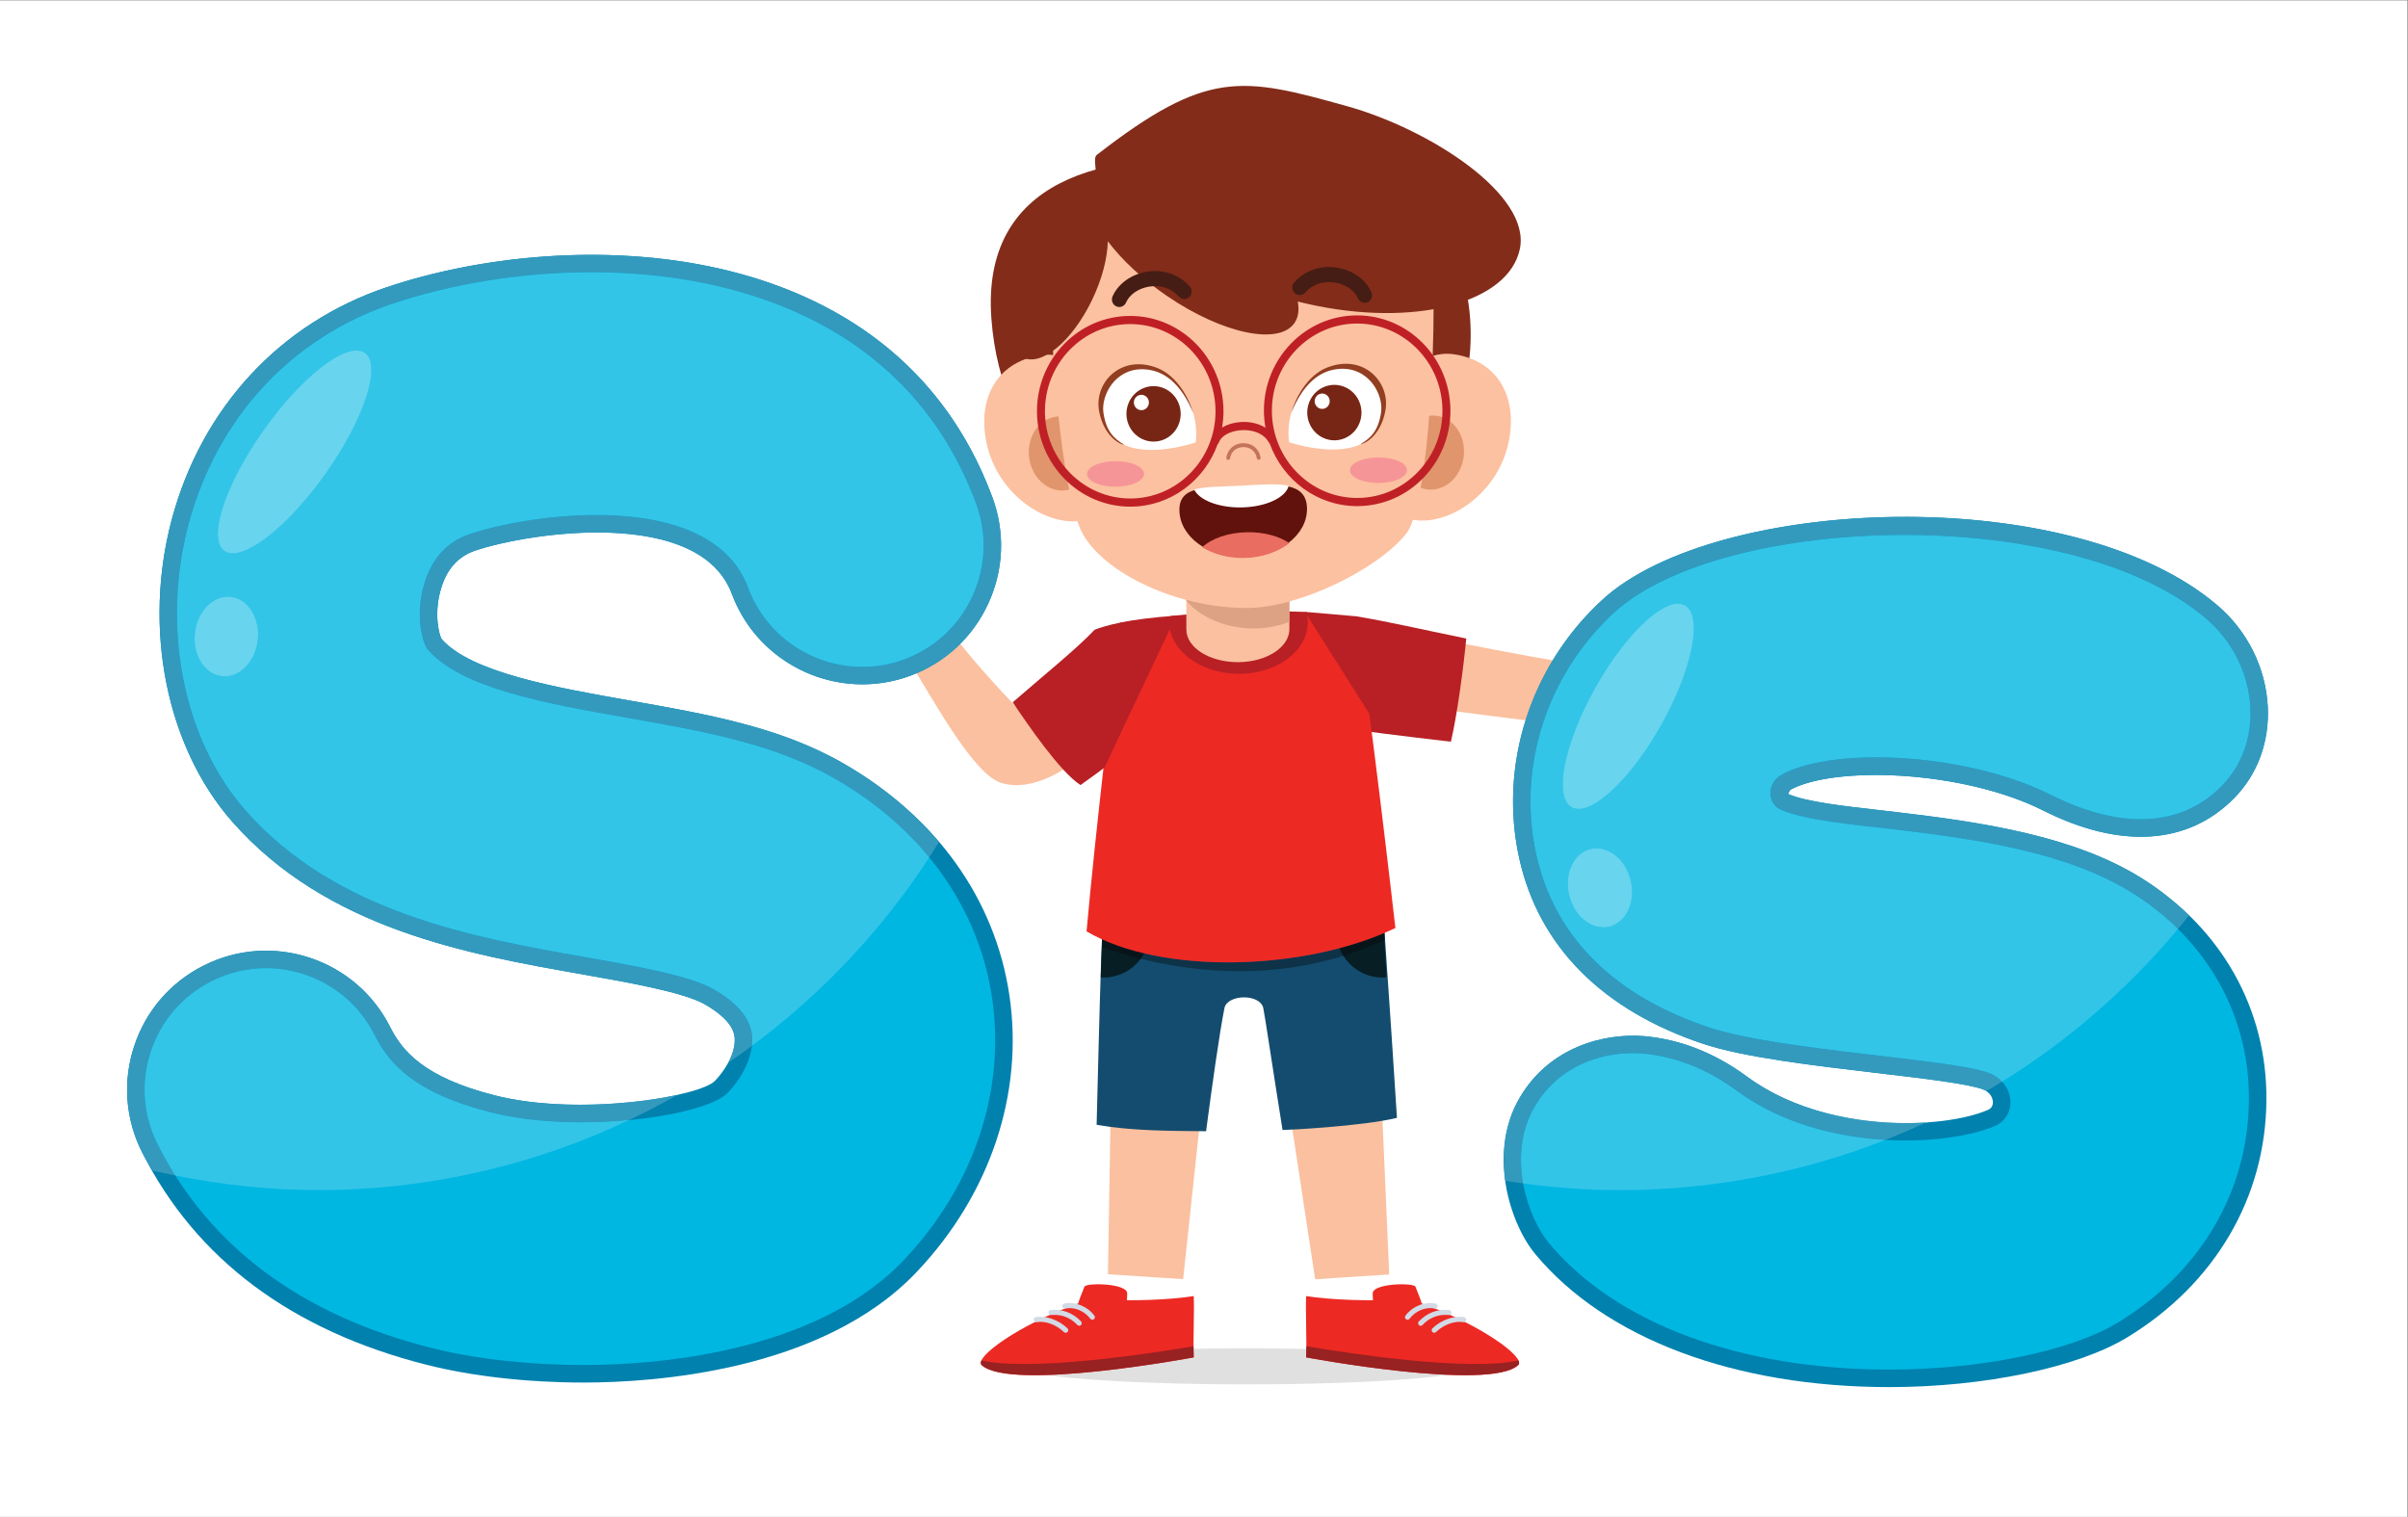 <?xml version="1.0" encoding="UTF-8" standalone="no"?>
<!-- Created with Inkscape (http://www.inkscape.org/) -->

<svg
   version="1.1"
   id="svg10827"
   width="3360"
   height="2116.613"
   viewBox="0 0 3360 2116.613"
   xmlns="http://www.w3.org/2000/svg"
   xmlns:svg="http://www.w3.org/2000/svg">
  <rect x="0" y="0" width="3360" height="2116.613" fill="#808080" stroke="none"/>
  <defs
     id="defs10831" />
  <g
     id="g10835"
     transform="matrix(1.333,0,0,-1.333,0,2116.613)">
    <g
       id="g10837"
       transform="scale(0.1)">
      <path
         d="M 25200,0 H 0 V 15874.6 H 25200 0 V 0 h 25200 v 0"
         style="fill:#ffffff;fill-opacity:1;fill-rule:nonzero;stroke:none"
         id="path10839" />
      <path
         d="M 0,0 H 25200 V 15874.6 H 0 Z"
         style="fill:#ffffff;fill-opacity:1;fill-rule:nonzero;stroke:none"
         id="path10841" />
      <path
         d="m 13050.3,1386.9 c -1320.3,0 -2390.6,84.5 -2390.6,188.6 0,104.2 1070.3,188.6 2390.6,188.6 1320.3,0 2390.7,-84.4 2390.7,-188.6 0,-104.1 -1070.4,-188.6 -2390.7,-188.6"
         style="fill:#e0e0e0;fill-opacity:1;fill-rule:nonzero;stroke:none"
         id="path10843" />
      <path
         d="m 17240.7,8206.75 c 71.4,-5.64 102.5,585.54 31.4,595.64 -1063.5,150.81 -2382.6,416.54 -2650.9,490.28 l -68.4,-772.68 c 614.7,-75.41 1744.8,-238.59 2687.9,-313.24"
         style="fill:#fac09f;fill-opacity:1;fill-rule:nonzero;stroke:none"
         id="path10845" />
      <path
         d="m 15348.5,9194.26 c -27.6,-292.25 -96.8,-812.93 -161,-1079.99 -464.6,54.89 -1074,124.5 -1104.6,153.36 -318.7,300.32 69.4,1122.35 114.2,1159.48 353.9,-59.83 606.3,-120.83 1151.4,-232.85"
         style="fill:#b82025;fill-opacity:1;fill-rule:nonzero;stroke:none"
         id="path10847" />
      <path
         d="m 12333,2035.3 c -3.7,-23.1 -744.4,28.9 -743.6,57.2 6.9,246.4 50.8,3140 57.4,3282.7 l 1040.7,-163.1 c -45.3,-241.4 -327.8,-3010 -354.5,-3176.8"
         style="fill:#fac09f;fill-opacity:1;fill-rule:nonzero;stroke:none"
         id="path10849" />
      <path
         d="m 12410.6,1941 c -2.4,-14.1 -1008.9,51.9 -1010.2,69.3 -11.1,151.2 14.7,453.8 11.4,541.4 l 1075.1,-70.1 c -27.6,-161.4 -58.5,-438.4 -76.3,-540.6"
         style="fill:#ffffff;fill-opacity:1;fill-rule:nonzero;stroke:none"
         id="path10851" />
      <path
         d="m 11286.1,2234.2 c 14,51.1 42.9,115.8 65.3,175 16.6,43.9 446.3,36.9 447.5,-68.7 0.3,-27 -0.8,-50.9 -3,-72.5 73.6,-0.7 153.3,0.2 237.5,3.3 183.1,6.6 347.2,21.5 462.3,39.9 7.5,-167 -7.1,-456.1 -0.4,-641.6 0,0 -1917,-359 -2219.1,-80.9 -85.2,78.4 396.1,426.5 1009.9,645.5"
         style="fill:#ed2924;fill-opacity:1;fill-rule:nonzero;stroke:none"
         id="path10853" />
      <path
         d="m 12493.6,1785.9 c 0.1,-41.2 0.4,-81 1.7,-116.3 0,0 -1917,-359 -2219.1,-80.9 -12,11.1 -12.6,27.5 -3.3,48.2 529,-114.8 1744.1,68.8 2220.7,149"
         style="fill:#982121;fill-opacity:1;fill-rule:nonzero;stroke:none"
         id="path10855" />
      <path
         d="m 10820.7,2060 c 2.5,-14.6 16,-24.7 31,-21.9 89.3,16.6 206.8,-27.1 284.8,-103.4 5.5,-5.3 12.7,-7.8 19.8,-7.6 6.6,0.3 13.2,3 18.2,8.1 10.4,10.6 10.2,27.6 -0.4,37.9 -89.7,87.5 -225.7,136.2 -331.5,117.8 -14.6,-2.4 -24.4,-16.3 -21.9,-30.9 z m 456.8,-51.2 c 5.5,-5.9 13,-8.7 20.5,-8.4 6.2,0.2 12.5,2.7 17.4,7.3 10.8,10.2 11.3,27.2 1.1,38 -84.9,89.7 -200.8,133.7 -318.1,119.9 -14.8,-1.6 -25.3,-14.9 -23.6,-29.7 1.6,-14.7 15.1,-26.3 29.7,-23.5 59.1,6.8 172.9,2.3 273,-103.6 z m 135.5,65.5 c 5.5,-7.3 14,-11 22.4,-10.7 5.3,0.2 10.6,2 15.2,5.4 11.8,8.9 14.2,25.7 5.2,37.6 -74.4,98.7 -204.1,150.2 -315.5,126 -14.5,-3.2 -23.6,-17.5 -20.4,-32 3.2,-14.4 17.4,-23.3 32,-20.4 91.5,20.6 198.9,-23.4 261.1,-105.9"
         style="fill:#d2dae5;fill-opacity:1;fill-rule:nonzero;stroke:none"
         id="path10857" />
      <path
         d="m 13835.2,2035.3 c 3.7,-23.1 725.7,15.4 724.9,43.7 -6.9,246.4 -139.6,3226.6 -146.2,3369.3 L 13317,5414.6 c 45.2,-241.4 491.6,-3212.5 518.2,-3379.3"
         style="fill:#fac09f;fill-opacity:1;fill-rule:nonzero;stroke:none"
         id="path10859" />
      <path
         d="m 13757.6,1941 c 2.5,-14.1 1009,51.9 1010.2,69.3 11.1,151.2 -14.7,453.8 -11.3,541.4 l -1075.2,-70.1 c 27.6,-161.4 58.5,-438.4 76.3,-540.6"
         style="fill:#ffffff;fill-opacity:1;fill-rule:nonzero;stroke:none"
         id="path10861" />
      <path
         d="m 14882.1,2234.2 c -14,51.1 -42.9,115.8 -65.3,175 -16.6,43.9 -446.3,36.9 -447.5,-68.7 -0.3,-27 0.8,-50.9 3,-72.5 -73.5,-0.7 -153.3,0.2 -237.4,3.3 -183.1,6.6 -347.2,21.5 -462.4,39.9 -7.5,-167 7.1,-456.1 0.4,-641.6 0,0 1917,-359 2219.1,-80.9 85.1,78.4 -396.2,426.5 -1009.9,645.5"
         style="fill:#ed2924;fill-opacity:1;fill-rule:nonzero;stroke:none"
         id="path10863" />
      <path
         d="m 13674.6,1785.9 c -0.1,-41.2 -0.4,-81 -1.7,-116.3 0,0 1917,-359 2219.1,-80.9 12,11.1 12.6,27.5 3.3,48.2 -529,-114.8 -1744.1,68.8 -2220.7,149"
         style="fill:#982121;fill-opacity:1;fill-rule:nonzero;stroke:none"
         id="path10865" />
      <path
         d="m 15325.6,2090.9 c -105.8,18.4 -241.8,-30.3 -331.4,-117.8 -10.6,-10.3 -10.8,-27.3 -0.5,-37.9 5,-5.1 11.6,-7.8 18.2,-8.1 7.1,-0.2 14.3,2.3 19.8,7.6 78,76.3 195.6,120 284.8,103.4 15,-2.8 28.5,7.3 31,21.9 2.5,14.6 -7.3,28.5 -21.9,30.9 z m -161.9,21.5 c 14.6,-2.8 28.1,8.8 29.7,23.5 1.7,14.8 -8.8,28.1 -23.5,29.7 -117.4,13.8 -233.3,-30.2 -318.2,-119.9 -10.1,-10.8 -9.7,-27.8 1.1,-38 4.9,-4.6 11.1,-7.1 17.4,-7.3 7.5,-0.3 15,2.5 20.5,8.4 100.1,105.9 213.9,110.4 273,103.6 z m -147.4,67.8 c 14.6,-2.9 28.8,6 32,20.4 3.2,14.5 -5.9,28.8 -20.4,32 -111.4,24.2 -241.1,-27.3 -315.5,-126 -9,-11.9 -6.6,-28.7 5.2,-37.6 4.6,-3.4 9.9,-5.2 15.2,-5.4 8.4,-0.3 16.9,3.4 22.4,10.7 62.3,82.5 169.6,126.5 261.1,105.9"
         style="fill:#d2dae5;fill-opacity:1;fill-rule:nonzero;stroke:none"
         id="path10867" />
      <path
         d="m 12624.9,4036.9 c 65.9,501.1 142.1,1037.5 192.2,1288.4 29.1,145.1 367.5,154.7 406.2,3.3 11.9,-46.6 101.6,-651.6 202.1,-1279 49.5,0.2 825.9,38.1 1197.5,127 -69.7,1120.5 -168.5,2464.85 -185.6,2794.58 -520,58.69 -2281,58.15 -2840.3,-6.8 -61.3,-384.64 -88.2,-1722.48 -117.8,-2860.18 365.9,-64.1 762,-64.1 1145.7,-67.3"
         style="fill:#134c6e;fill-opacity:1;fill-rule:nonzero;stroke:none"
         id="path10869" />
      <path
         d="m 14457.1,6618.37 c -261.5,-8.77 -471.1,-222.1 -471.1,-485.61 0,-269.06 218.2,-487.26 487.3,-487.26 14,0 27.1,2.9 40.8,4.1 -22.6,379.32 -42.7,719.48 -57,968.77"
         style="fill:#071e25;fill-opacity:1;fill-rule:nonzero;stroke:none"
         id="path10871" />
      <path
         d="m 11564,6618.57 c -16.5,-251 -29.9,-591.24 -41.7,-970.37 9.3,-0.5 18.1,-2.7 27.4,-2.7 269.2,0 487.3,218.2 487.3,487.26 0,264.19 -210.6,478.11 -473,485.81"
         style="fill:#071e25;fill-opacity:1;fill-rule:nonzero;stroke:none"
         id="path10873" />
      <path
         d="m 12975.3,5712.1 c -349.2,0 -697.5,46.1 -1034.6,129.8 13.4,18 25.6,36.91 36.5,56.69 269.5,-63.29 569.7,-94.19 877.2,-94.19 392.7,0 797.5,50.4 1166.2,147.84 11.1,-27.95 24.8,-54.61 40.7,-79.74 -355.6,-110.1 -721.4,-160.4 -1086,-160.4 m 1515.7,325.94 c -1.4,24.29 -2.8,48.29 -4.2,71.99 2,0.84 4,1.7 6,2.54 1.3,-23.6 2.8,-47.55 4.2,-71.75 -2,-0.92 -4,-1.86 -6,-2.78"
         style="fill:#0e3248;fill-opacity:1;fill-rule:nonzero;stroke:none"
         id="path10875" />
      <path
         d="m 14061.3,5872.5 c -15.9,25.13 -29.6,51.79 -40.7,79.74 164,43.36 320.7,96.05 466.2,157.79 1.4,-23.7 2.8,-47.7 4.2,-71.99 -141,-65.61 -284.5,-120.56 -429.7,-165.54"
         style="fill:#07151a;fill-opacity:1;fill-rule:nonzero;stroke:none"
         id="path10877" />
      <path
         d="m 11940.7,5841.9 c -135.7,33.63 -269.6,73.36 -401.1,118.65 1,27.97 1.9,55.17 2.8,81.66 131.5,-59.03 278,-106.81 434.8,-143.62 -10.9,-19.78 -23.1,-38.69 -36.5,-56.69"
         style="fill:#07151a;fill-opacity:1;fill-rule:nonzero;stroke:none"
         id="path10879" />
      <path
         d="m 11373.7,6129.14 c 775.4,-458.54 2293.1,-417.54 3232.9,35.1 0,0 -301.7,2646.33 -422,3248.23 -658.6,78.36 -1860.9,48.71 -2458.1,-52.4 -87.3,-767.71 -250.4,-2097.05 -352.8,-3230.93"
         style="fill:#ed2924;fill-opacity:1;fill-rule:nonzero;stroke:none"
         id="path10881" />
      <path
         d="m 8574.56,9605.96 c 164.89,-162.52 369.47,-328.63 768.82,-603.62 289,-199.01 515.61,-37.01 598.67,129.2 47.71,95.48 103.85,712.95 31.24,876.36 -47.9,107.9 -153.91,322.4 -181.28,326.7 -132.14,20.7 -145.07,-163.9 -72.68,-346.46 16.38,-55.6 21.4,-109.44 -11.31,-196.65 -37.8,-24.22 -182.88,333.31 -266.22,476.41 -66.56,114.3 -382.02,335.6 -421.79,318.6 -97.93,-41.7 130.24,-294.8 201.71,-397.3 24.84,-35.6 72.07,-151.4 87.99,-233.57 -80.54,59.87 -198.96,198.97 -249.8,243.47 -97.95,85.9 -286.68,302.3 -369.52,267.6 -64.67,-27.2 24.95,-192.1 165.64,-370.6 34.11,-43.4 156.09,-207.81 232.58,-317.43 -3.94,-4.02 -242.46,195.45 -268.89,230.83 -78.43,104.9 -171.96,257.4 -300.16,228.3 -35.04,-8 77.9,-287.82 168,-388.93 40.18,-45.12 124.98,-148.25 239.13,-260.25 -80.67,48.33 -217.83,155.49 -246.43,178.44 -114.36,174.42 -207.09,226.96 -303.63,206.88 -29.86,-6.24 119.37,-290.52 197.93,-367.98"
         style="fill:#fac09f;fill-opacity:1;fill-rule:nonzero;stroke:none"
         id="path10883" />
      <path
         d="m 9502.74,8983.34 c -23.34,38.12 414.3,331.66 440.9,295.75 397.76,-536.56 1142.06,-1258.62 1278.76,-1391.38 0,0 -377.2,-309.85 -735.1,-206.95 -284.9,81.92 -676.39,799.08 -984.56,1302.58"
         style="fill:#fac09f;fill-opacity:1;fill-rule:nonzero;stroke:none"
         id="path10885" />
      <path
         d="m 10600.9,8526.9 c 158.2,-233.78 493.8,-727.07 709.5,-866.39 170,121.39 223.2,160.76 253.1,185.06 227.8,493.69 742,1561.7 744.6,1587.8 -496.6,-33.26 -750,-106.33 -850.7,-147.61 -192.8,-203.92 -510.9,-457.94 -856.5,-758.86"
         style="fill:#b82025;fill-opacity:1;fill-rule:nonzero;stroke:none"
         id="path10887" />
      <path
         d="m 14422.7,8824.87 -88.8,-418.39 -674.7,1067.09 537.9,-46.46 225.6,-602.24"
         style="fill:#b82025;fill-opacity:1;fill-rule:nonzero;stroke:none"
         id="path10889" />
      <path
         d="m 13690.2,9360.44 c 0.6,38.92 -7.2,76.15 -17.7,112.68 -399.8,14.26 -999.2,3.82 -1425.4,-43.82 -2.7,-16.86 -9.3,-32.75 -9.6,-50.17 -3.8,-300.91 318.2,-549.01 719.4,-554.17 401.1,-5.16 729.5,234.57 733.3,535.48"
         style="fill:#b82025;fill-opacity:1;fill-rule:nonzero;stroke:none"
         id="path10891" />
      <path
         d="m 13497,10174.8 v -880.18 c 1.3,-190 -236.3,-345.65 -534.2,-347.57 -297.9,-1.94 -543.3,150.58 -544.5,340.58 v 887.17 H 13497"
         style="fill:#fac09f;fill-opacity:1;fill-rule:nonzero;stroke:none"
         id="path10893" />
      <path
         d="m 13123.2,9299.68 c -10.5,0 -21,0.16 -31.6,0.48 -282.4,8.52 -528,122.23 -673.3,288.3 v 427.74 c 258.6,19.2 556,27.6 841.7,27.6 80.3,0 159.7,-0.7 237,-1.9 v -672.62 c -112.6,-43.26 -238.7,-69.6 -373.8,-69.6"
         style="fill:#dda184;fill-opacity:1;fill-rule:nonzero;stroke:none"
         id="path10895" />
      <path
         d="m 15392.3,12482.1 c 62.6,-1418.2 -1116.7,-2140.7 -2523.1,-2144 -1406.4,-3.3 -2388.8,793.8 -2491.9,2209.6 -104.9,1439.3 1162.9,1780.8 2551.7,1628.8 1313.1,-143.8 2404.9,-373.6 2463.3,-1694.4"
         style="fill:#822c19;fill-opacity:1;fill-rule:nonzero;stroke:none"
         id="path10897" />
      <path
         d="m 10339.3,11189.2 c 132.4,-502.5 613.8,-814.9 973.3,-762.8 359.6,52.1 425.3,465.9 357.8,950.5 -67.6,484.7 -414,836.7 -773.4,783.3 -491.3,-72.9 -682.1,-498.6 -557.7,-971"
         style="fill:#fcc1a0;fill-opacity:1;fill-rule:nonzero;stroke:none"
         id="path10899" />
      <path
         d="m 10773.2,11083.6 c 29.7,-212.5 202.3,-363.2 385.5,-336.7 183.3,26.6 307.8,220.4 278.1,433 -29.6,212.5 -202.2,363.2 -385.3,336.6 -183.4,-26.5 -307.8,-220.3 -278.3,-432.9"
         style="fill:#e0956c;fill-opacity:1;fill-rule:nonzero;stroke:none"
         id="path10901" />
      <path
         d="m 15780.6,11201.9 c -129.3,-503.2 -608.9,-817.8 -968.8,-767.3 -359.9,50.4 -428,463.9 -363.4,948.8 64.7,485 409,838.6 768.8,786.9 491.7,-70.7 685,-495.5 563.4,-968.4"
         style="fill:#fcc1a0;fill-opacity:1;fill-rule:nonzero;stroke:none"
         id="path10903" />
      <path
         d="m 15320.9,11094.2 c -28.4,-212.6 -200.1,-364.1 -383.4,-338.5 -183.4,25.8 -309.2,219 -280.8,431.7 28.3,212.6 200,364.1 383.4,338.4 183.4,-25.7 309.1,-218.9 280.8,-431.6"
         style="fill:#e0956c;fill-opacity:1;fill-rule:nonzero;stroke:none"
         id="path10905" />
      <path
         d="m 14949.2,13460.9 c 123,-286 49.6,-2810.6 -225.3,-3163.2 -291.5,-373.93 -1122.2,-782.44 -1667.6,-783.71 -740.4,-1.72 -1494.8,366.12 -1722.3,775.81 -269.2,484.9 -395,2730.4 -310.4,2997.9 286.1,903.7 1029,935.8 2000.9,938.1 909.1,2.1 1605.4,-22.9 1924.7,-764.9"
         style="fill:#fcc1a0;fill-opacity:1;fill-rule:nonzero;stroke:none"
         id="path10907" />
      <path
         d="m 11975.8,10918.2 c 0.2,-73.9 -133.4,-134.1 -298.4,-134.5 -165,-0.4 -298.9,59.2 -299.1,133.1 -0.2,73.9 133.3,134.1 298.4,134.5 164.9,0.4 298.8,-59.2 299.1,-133.1"
         style="fill:#f69597;fill-opacity:1;fill-rule:nonzero;stroke:none"
         id="path10909" />
      <path
         d="m 14103,14766.4 c -1101,307.3 -1462.6,390.7 -2621.5,-508.8 -74.1,-57.6 111.1,-404.1 -177.1,-322.3 -210,30.8 -596,-259.1 -701.8,-684.4 -108.1,-433.6 -90.2,-1009.1 101.7,-1112.5 192,-103.4 517.1,164.6 726.2,598.4 105.7,219.3 161.4,438.8 166,615.8 144.5,-191.8 357.9,-393.4 616.9,-570.6 588.4,-402.2 1189.7,-525.2 1343.2,-274.6 35.6,58.1 43.6,131.5 28,214.7 33.1,-8.3 66.4,-16.4 100,-24 1113.5,-252.4 2109.8,6 2225.3,577 115.7,571.3 -952.6,1252.8 -1806.9,1491.3"
         style="fill:#822c19;fill-opacity:1;fill-rule:nonzero;stroke:none"
         id="path10911" />
      <path
         d="m 13681.3,10555.9 c 4,-277.3 -291.7,-506.4 -660.5,-511.7 -368.9,-5.4 -671.1,215.1 -675.2,492.4 -4,277.2 310.2,229.6 678.7,253.4 368.1,23.8 652.9,43.1 657,-234.1"
         style="fill:#61120c;fill-opacity:1;fill-rule:nonzero;stroke:none"
         id="path10913" />
      <path
         d="m 13056.6,10307.3 c -199.4,-2.9 -373.4,-65.4 -472.5,-157.1 118.9,-72.3 271.2,-114.8 436.8,-112.4 186.4,2.7 354.3,61.7 475.7,154.9 -104.6,72.2 -263.1,117.1 -440,114.6"
         style="fill:#e96d60;fill-opacity:1;fill-rule:nonzero;stroke:none"
         id="path10915" />
      <path
         d="m 13489.9,10793.3 c -119.1,25.3 -281.9,14.8 -465.4,2.9 -207,-13.3 -396.9,-4.8 -524.9,-41.8 54.4,-110.8 255,-191.1 493.6,-187.6 255.8,3.7 465.2,102.2 496.7,226.5"
         style="fill:#ffffff;fill-opacity:1;fill-rule:nonzero;stroke:none"
         id="path10917" />
      <path
         d="m 14728.2,10957.1 c 0.2,-73.9 -133.3,-134.1 -298.3,-134.5 -165,-0.4 -298.9,59.2 -299.1,133.1 -0.3,73.9 133.3,134.1 298.3,134.5 165,0.4 298.9,-59.2 299.1,-133.1"
         style="fill:#f69597;fill-opacity:1;fill-rule:nonzero;stroke:none"
         id="path10919" />
      <path
         d="m 11716.6,12664.8 c -10.7,-0.1 -21.6,2.2 -32,7 -38.8,17.9 -56.1,64.6 -38.5,104.4 58.9,133.5 197.3,232.6 361.2,258.4 170.9,27.2 338.1,-30.8 446.7,-154.7 28.5,-32.5 25.8,-82.4 -5.9,-111.4 -31.7,-29.1 -80.5,-26.3 -109,6.1 -74.7,85.3 -187.1,123.1 -308.2,104 -112.9,-17.7 -206.5,-81.9 -244.2,-167.4 -12.8,-29.1 -40.8,-46.4 -70.1,-46.4"
         style="fill:#461d14;fill-opacity:1;fill-rule:nonzero;stroke:none"
         id="path10921" />
      <path
         d="m 14285.5,12709 c -29.3,-0.1 -57.4,17 -70.4,46.1 -38.3,85.3 -132.3,149 -245.3,166.3 -121.6,18.5 -233.5,-19.9 -307.6,-105.5 -28.3,-32.5 -77.1,-35.6 -109,-6.6 -31.9,28.9 -34.8,78.8 -6.5,111.4 107.7,124.3 274.3,183.1 445.8,156.7 164,-25 303,-123.3 362.8,-256.7 17.8,-39.6 0.8,-86.4 -37.9,-104.6 -10.4,-4.8 -21.2,-7.1 -31.9,-7.1"
         style="fill:#461d14;fill-opacity:1;fill-rule:nonzero;stroke:none"
         id="path10923" />
      <path
         d="m 13175.9,11064.8 c -9.6,0 -18.1,7.1 -19.7,17.1 -11.7,71 -66.8,116.7 -140.3,116.6 -73.8,-0.2 -129.9,-47.2 -139.5,-116.9 -1.5,-11.1 -11.7,-18.9 -22.5,-17.3 -10.9,1.5 -18.5,11.9 -17,23.1 12.2,89.2 85.8,151.7 178.9,151.9 92.6,0.3 164.9,-60.3 179.8,-150.7 1.8,-11.1 -5.5,-21.6 -16.4,-23.5 l -3.3,-0.3"
         style="fill:#c4735b;fill-opacity:1;fill-rule:nonzero;stroke:none"
         id="path10925" />
      <path
         d="m 12516.2,11247.2 c 0,0 -453,-156.7 -743.1,-27.3 -123.2,54.9 -216.9,161.3 -234.4,353.1 -25.9,283.1 259.4,460.9 446.2,453.6 206.7,-8 402.3,-182.6 489.3,-421 40,-109.4 57.1,-232.1 42,-358.4"
         style="fill:#ffffff;fill-opacity:1;fill-rule:nonzero;stroke:none"
         id="path10927" />
      <path
         d="m 11769.7,11221.4 c -109.1,65.6 -188.7,139.6 -218.9,332.9 -28.5,182.3 122.8,482.6 440.3,457.6 196.9,-15.4 369.5,-148.6 499.1,-455 -40.2,143 -164.8,388 -377.8,470.3 -382.5,147.6 -660.7,-157.6 -607.8,-449 46.9,-258.8 208.7,-348.6 265.1,-356.8"
         style="fill:#923e21;fill-opacity:1;fill-rule:nonzero;stroke:none"
         id="path10929" />
      <path
         d="m 12338.7,11654.1 c 58.4,-148.8 -12.2,-317.8 -157.7,-377.4 -145.5,-59.6 -310.8,12.7 -369.2,161.5 -58.4,148.8 12.2,317.8 157.7,377.4 145.4,59.6 310.8,-12.7 369.2,-161.5"
         style="fill:#772615;fill-opacity:1;fill-rule:nonzero;stroke:none"
         id="path10931" />
      <path
         d="m 12020.8,11695.2 c 16.2,-41.3 -3.4,-88.2 -43.7,-104.7 -40.4,-16.6 -86.3,3.5 -102.5,44.8 -16.2,41.3 3.4,88.1 43.8,104.7 40.3,16.5 86.2,-3.5 102.4,-44.8"
         style="fill:#fefffe;fill-opacity:1;fill-rule:nonzero;stroke:none"
         id="path10933" />
      <path
         d="m 13493.2,11249.4 c 0,0 453.8,-154.5 743.2,-23.8 122.8,55.5 216,162.4 232.4,354.2 24.1,283.3 -262.2,459.7 -449,451.6 -206.7,-9 -401.2,-184.5 -486.8,-423.3 -39.3,-109.6 -55.7,-232.4 -39.8,-358.7"
         style="fill:#ffffff;fill-opacity:1;fill-rule:nonzero;stroke:none"
         id="path10935" />
      <path
         d="m 14239.8,11227.2 c 108.7,66 187.9,140.4 216.9,333.8 27.4,182.6 -125.6,482.1 -443,455.7 -196.8,-16.4 -368.6,-150.4 -496.4,-457.4 39.3,143.2 162.5,388.8 375,472 381.6,149.5 661.7,-154.5 610.5,-446.1 -45.4,-259 -206.6,-349.5 -263,-358"
         style="fill:#923e21;fill-opacity:1;fill-rule:nonzero;stroke:none"
         id="path10937" />
      <path
         d="m 14231.2,11667.5 c 58.5,-148.8 -12.1,-317.8 -157.6,-377.4 -145.5,-59.7 -310.8,12.7 -369.2,161.5 -58.4,148.8 12.1,317.8 157.6,377.4 145.5,59.6 310.8,-12.7 369.2,-161.5"
         style="fill:#772615;fill-opacity:1;fill-rule:nonzero;stroke:none"
         id="path10939" />
      <path
         d="m 13913.4,11708.6 c 16.2,-41.3 -3.4,-88.2 -43.8,-104.7 -40.3,-16.6 -86.2,3.5 -102.4,44.7 -16.2,41.3 3.4,88.2 43.7,104.8 40.4,16.5 86.3,-3.6 102.5,-44.8"
         style="fill:#fefffe;fill-opacity:1;fill-rule:nonzero;stroke:none"
         id="path10941" />
      <path
         d="m 14209.2,10665.9 c -492.3,-1.2 -893.9,407.4 -895.4,910.8 -1.5,503.4 397.7,913.8 890,915 492.2,1.1 893.9,-407.5 895.4,-910.8 1.5,-503.4 -397.8,-913.9 -890,-915 z m -2375.5,-5.5 c -492.3,-1.2 -894,407.4 -895.5,910.8 -1.5,503.3 397.8,913.8 890,914.9 492.3,1.2 894,-407.4 895.4,-910.8 1.6,-503.3 -397.7,-913.8 -889.9,-914.9 z m 2369.8,1916.7 c -538.3,-1.3 -974.9,-450.1 -973.2,-1000.6 0.1,-59.9 6.4,-118.3 16.5,-175.3 -81.5,50.9 -182,66 -267.8,58.9 -71.8,-5.9 -135.7,-26.6 -187,-57.3 9.5,56.3 15.3,113.7 15.2,172.7 -1.7,550.5 -441,997.3 -979.2,996 -538.3,-1.2 -974.9,-450.1 -973.3,-1000.5 1.7,-550.5 441,-997.3 979.2,-996.1 419.3,1 775.9,274.2 912.7,654.9 5.1,4.7 9.9,9.8 12.3,16.8 22.4,67.4 113.6,119.1 226.9,128.4 105.3,8.9 241,-21.5 299.4,-133.4 l 5.5,-4.6 c 137.5,-383.2 497.2,-657.5 918.7,-656.5 538.3,1.3 974.9,450.1 973.3,1000.6 -1.6,550.4 -441,997.2 -979.2,996"
         style="fill:#bf2026;fill-opacity:1;fill-rule:nonzero;stroke:none"
         id="path10943" />
      <path
         d="m 10566.9,5454.8 c -149,1011.22 -766.79,1875.36 -1740.75,2433.48 -660.77,380.05 -1422.76,514.21 -2232.02,656.51 -779.19,137.47 -1661.97,293.62 -1970.85,643.56 -26.76,44.41 -81.18,254.01 -14.34,501.79 59.68,222.97 179.53,362.36 367.63,425.46 572.94,192.3 2345.64,454.5 2684.16,-454.11 280.25,-751.48 1120.54,-1133.43 1870.12,-856.05 364.27,135.58 653.65,404.88 815.45,758.17 161.9,353.32 176.2,748.59 40.6,1112.39 -1043.67,2804.5 -4441.61,2835.1 -6337.49,2196.3 -1115.8,-374.8 -1936.03,-1259.5 -2250.17,-2426.8 -306.05,-1139.22 -58.72,-2381.99 630.68,-3166.9 990.19,-1127.21 2471.21,-1388.87 3662.41,-1598.9 474.1,-83.6 1064.2,-187.2 1286.23,-314.7 130.35,-74.5 289.81,-192.8 309.84,-332.7 19.58,-132.8 -60.6,-316.1 -204.33,-467.9 -152.79,-162.8 -1410.36,-379.6 -2306.51,-151.8 -740.01,187.1 -967.75,465.9 -1092.85,713.7 -174.74,346.6 -474.08,604.9 -844.09,727.2 -369.54,121.23 -763.45,91.64 -1109.1,-82.6 -347.57,-174.8 -605.86,-474.6 -727.13,-843.7 -121.73,-368.6 -92.63,-762.9 82.11,-1109.5 C 2050.36,2699 3052.03,1949.9 4463.8,1592.3 4937.91,1472 5522.3,1406.1 6109.54,1406.1 c 719.01,0 2497.45,113.2 3487.67,1159.2 766.79,809.3 1120.09,1862.5 969.69,2889.5"
         style="fill:#0081ae;fill-opacity:1;fill-rule:nonzero;stroke:none"
         id="path10945" />
      <path
         d="m 10385.5,5428.1 c -140.4,954.35 -726.71,1771.74 -1650.56,2301.21 -633.06,363.8 -1378.34,495.09 -2169.94,634.52 -849.37,149.9 -1727.83,304.58 -2087.36,713.77 -48.67,55.37 -134.15,332.77 -45.82,659.82 75.45,283.08 239.19,468.78 486.51,551.88 642.62,216.3 2524.21,483.7 2914.28,-563.82 244.91,-656.48 979.69,-991.64 1634.24,-748.16 318.46,118.42 571.55,353.77 712.85,662.68 141.3,308.91 153.7,654.1 35.3,972.1 -998.3,2681.3 -4275.91,2703.7 -6107.37,2086.4 C 3051.54,12343.7 2274.28,11504.9 1976.36,10397.7 1685.6,9316.3 1917.64,8139.43 2567.43,7399.39 3515.61,6320.4 4960.8,6065.45 6123.85,5860.1 6637.57,5769.9 7220.53,5667.3 7469.75,5524 7710.38,5386 7845,5229.9 7869.84,5059 7897.52,4870 7801.1,4632.2 7617.75,4438.8 7390.49,4197.2 6049.84,4001 5132.69,4234.9 c -811.64,205.3 -1068.03,524.3 -1211.73,808.8 -152.78,303.7 -414.9,529 -737.63,635.5 -323.24,106 -667.46,80.2 -969.21,-72.1 -303.64,-152.8 -529.47,-414.4 -635.47,-737.1 -106.46,-322.3 -81.16,-666.6 71.63,-969.7 539.03,-1069.5 1500.57,-1786.1 2858.41,-2130.4 460.24,-116.5 1028.86,-180.4 1600.85,-180.4 695.14,0 2413.43,107.4 3354.46,1101.9 728.1,768.7 1063.7,1766.1 921.5,2736.7"
         style="fill:#00b7e2;fill-opacity:1;fill-rule:nonzero;stroke:none"
         id="path10947" />
      <path
         d="m 6071.74,4314.1 c -199.64,0 -403.1,12 -598.07,40.3 193.18,-28 394.31,-39.9 591.7,-39.9 389.83,0 764.81,46.5 1033.52,107.2 -2.43,-1.3 -4.92,-2.8 -7.35,-4.1 -266.86,-59.1 -636.18,-103.5 -1019.8,-103.5 m -599.92,40.6 c -0.29,0 -0.65,0.1 -0.94,0.1 0.29,0 0.65,-0.1 0.94,-0.1"
         style="fill:#ffffff;fill-opacity:1;fill-rule:nonzero;stroke:none"
         id="path10949" />
      <path
         d="m 1834.98,3573.5 c -79.47,16 -158.59,33.2 -237.26,51.4 -36.94,64.4 -77.41,125.7 -111.22,192.8 v 0 c -103.75,205.8 -156.16,428.4 -156.14,652.5 0.02,153.3 24.58,307.3 74.03,457 121.27,369.1 379.56,668.9 727.13,843.7 205.59,103.6 428.18,156.08 652.64,156.08 152.91,0 306.72,-24.38 456.46,-73.48 370.01,-122.3 669.35,-380.6 844.09,-727.2 125.1,-247.8 352.84,-526.6 1092.85,-713.7 94.47,-24.1 192.78,-43.1 293.32,-57.8 0.29,0 0.65,-0.1 0.94,-0.1 0.62,-0.1 1.23,-0.2 1.85,-0.3 194.97,-28.3 398.43,-40.3 598.07,-40.3 383.62,0 752.94,44.4 1019.8,103.5 -165.17,-94 -334.21,-182.1 -506.8,-263.9 -160.78,-15.3 -330.4,-23.8 -501.72,-23.8 -326.73,0 -659.75,30.9 -950.33,105 -811.64,205.3 -1068.03,524.3 -1211.73,808.8 -152.78,303.7 -414.9,529 -737.63,635.5 -131.04,43 -265.59,64.3 -399.3,64.3 -196.11,0 -390.49,-45.8 -569.91,-136.4 -303.64,-152.8 -529.47,-414.4 -635.47,-737.1 -106.46,-322.3 -81.16,-666.6 71.63,-969.7 56.88,-112.9 118.44,-221.8 184.7,-326.8"
         style="fill:#339abe;fill-opacity:1;fill-rule:nonzero;stroke:none"
         id="path10951" />
      <path
         d="m 3337.48,3420.4 c -514.12,0 -1015.72,55.2 -1502.5,153.1 -66.26,105 -127.82,213.9 -184.7,326.8 -152.79,303.1 -178.09,647.4 -71.63,969.7 106,322.7 331.83,584.3 635.47,737.1 179.42,90.6 373.8,136.4 569.91,136.4 133.71,0 268.26,-21.3 399.3,-64.3 322.73,-106.5 584.85,-331.8 737.63,-635.5 143.7,-284.5 400.09,-603.5 1211.73,-808.8 290.58,-74.1 623.6,-105 950.33,-105 171.32,0 340.94,8.5 501.72,23.8 -919.65,-436.2 -1940.93,-695.9 -3023.33,-729.8 -74.94,-2.4 -149.51,-3.5 -223.93,-3.5"
         style="fill:#33c5e8;fill-opacity:1;fill-rule:nonzero;stroke:none"
         id="path10953" />
      <path
         d="m 7616.29,4749.3 c 54.49,100 83.68,199.8 72.39,281 11.18,-80.2 -13.68,-178.5 -66.68,-277.1 -1.91,-1.3 -3.81,-2.6 -5.71,-3.9 m 72.37,281.2 c -0.03,0.2 -0.06,0.4 -0.09,0.6 0.03,-0.2 0.06,-0.4 0.09,-0.6 m -0.14,0.9 c -0.04,0.3 -0.08,0.6 -0.12,0.9 -20.03,139.9 -179.49,258.2 -309.84,332.7 -222.03,127.5 -812.13,231.1 -1286.23,314.7 -1191.2,210.03 -2672.22,471.69 -3662.41,1598.9 -492.81,561.09 -759.73,1356.14 -760.08,2180.08 0.35,-823.94 267.27,-1618.99 760.08,-2180.08 990.19,-1127.21 2471.21,-1388.87 3662.41,-1598.9 474.1,-83.6 1064.2,-187.2 1286.23,-314.7 130.35,-74.5 289.81,-192.8 309.84,-332.7 0.04,-0.3 0.08,-0.6 0.12,-0.9 m 1142.32,2854.19 -0.12,0.07 c 0.05,-0.03 0.07,-0.04 0.12,-0.07"
         style="fill:#ffffff;fill-opacity:1;fill-rule:nonzero;stroke:none"
         id="path10955" />
      <path
         d="m 7622,4753.2 c 53,98.6 77.86,196.9 66.68,277.1 -0.01,0 -0.01,0.1 -0.02,0.2 -0.03,0.2 -0.06,0.4 -0.09,0.6 -0.02,0.1 -0.03,0.2 -0.05,0.3 -0.04,0.3 -0.08,0.6 -0.12,0.9 -20.03,139.9 -179.49,258.2 -309.84,332.7 -222.03,127.5 -812.13,231.1 -1286.23,314.7 -1191.2,210.03 -2672.22,471.69 -3662.41,1598.9 -492.81,561.09 -759.73,1356.14 -760.08,2180.08 -0.15,328.67 42.13,661.92 129.4,986.82 314.14,1167.3 1134.37,2052 2250.17,2426.8 603.11,203.2 1358.11,338.6 2141.08,338.6 1678.31,0 3484.74,-622.5 4196.41,-2534.9 61.4,-164.8 92.1,-336.1 92.2,-507.1 0.1,-206.29 -44.3,-412.07 -132.8,-605.29 -73.5,-160.45 -173.3,-303.55 -294.5,-424.7 -129.75,-129.75 -284.09,-234.32 -456.86,-307.91 -21.1,-8.99 -42.46,-17.51 -64.09,-25.56 -165.76,-61.34 -335.86,-90.42 -503.45,-90.42 -590.28,0 -1148.39,361.17 -1366.67,946.47 -184.84,496.11 -797.08,643.11 -1408.31,643.11 -508.2,0 -1015.74,-101.7 -1275.85,-189 -188.1,-63.1 -307.95,-202.49 -367.63,-425.46 -23.5,-87.11 -32.01,-169.5 -32,-241.65 0.01,-133.09 28.99,-231.34 46.34,-260.14 308.88,-349.94 1191.66,-506.09 1970.85,-643.56 809.26,-142.3 1571.25,-276.46 2232.02,-656.51 1.53,-0.87 3.05,-1.74 4.57,-2.62 l 0.12,-0.07 c 394.63,-226.85 727.1,-506.14 996.95,-823.01 -32.97,-53.57 -66.54,-106.63 -100.79,-159.3 -263.22,320.19 -596.73,599.46 -992.06,826.03 -633.06,363.8 -1378.34,495.09 -2169.94,634.52 -849.37,149.9 -1727.83,304.58 -2087.36,713.77 -48.67,55.37 -134.15,332.77 -45.82,659.82 75.45,283.08 239.19,468.78 486.51,551.88 280.83,94.5 798.49,198.8 1324.67,198.8 677.87,0 1370,-172.9 1589.61,-762.62 190.71,-511.19 678.53,-827.58 1194.13,-827.58 146.54,0 295.25,25.53 440.11,79.42 318.46,118.42 571.55,353.77 712.85,662.68 141.3,308.91 153.7,654.1 35.3,972.1 -678.34,1821.9 -2409.53,2416.3 -4023.87,2416.3 -761.42,0 -1496.52,-132.1 -2083.5,-329.9 C 3051.54,12343.7 2274.28,11504.9 1976.36,10397.7 1685.6,9316.3 1917.64,8139.43 2567.43,7399.39 3515.61,6320.4 4960.8,6065.45 6123.85,5860.1 c 513.72,-90.2 1096.68,-192.8 1345.9,-336.1 240.63,-138 375.25,-294.1 400.09,-465 5.98,-40.9 6.17,-84 0.93,-128.5 -81.67,-60.6 -164.63,-119.8 -248.77,-177.3"
         style="fill:#339abe;fill-opacity:1;fill-rule:nonzero;stroke:none"
         id="path10957" />
      <path
         d="m 7870.77,4930.5 c 5.24,44.5 5.05,87.6 -0.93,128.5 -24.84,170.9 -159.46,327 -400.09,465 -249.22,143.3 -832.18,245.9 -1345.9,336.1 -1163.05,205.35 -2608.24,460.3 -3556.42,1539.29 -649.79,740.04 -881.83,1916.91 -591.07,2998.31 297.92,1107.2 1075.18,1946 2131.27,2300.8 586.98,197.8 1322.08,329.9 2083.5,329.9 1614.34,0 3345.53,-594.4 4023.87,-2416.3 118.4,-318 106,-663.19 -35.3,-972.1 -141.3,-308.91 -394.39,-544.26 -712.85,-662.68 -144.86,-53.89 -293.57,-79.42 -440.11,-79.42 -515.6,0 -1003.42,316.39 -1194.13,827.58 -219.61,589.72 -911.74,762.62 -1589.61,762.62 -526.18,0 -1043.84,-104.3 -1324.67,-198.8 -247.32,-83.1 -411.06,-268.8 -486.51,-551.88 -88.33,-327.05 -2.85,-604.45 45.82,-659.82 C 4837.17,8668.41 5715.63,8513.73 6565,8363.83 7356.6,8224.4 8101.88,8093.11 8734.94,7729.31 9130.27,7502.74 9463.78,7223.47 9727,6903.28 9230.95,6140.48 8601.19,5473.1 7870.77,4930.5 M 2385.96,9632.67 c -170.33,0 -322.08,-163.56 -346.2,-380.6 -25.52,-229.53 101.35,-431.97 283.35,-452.23 9.88,-1.09 19.7,-1.63 29.47,-1.63 170.36,0 322.16,163.53 346.29,380.61 25.51,229.52 -101.36,431.99 -283.39,452.21 -9.9,1.11 -19.73,1.64 -29.52,1.64 m 1345.98,2577.53 c -217.84,0 -620.05,-337.3 -971.44,-832.6 -406.19,-572.6 -590.63,-1139.5 -411.96,-1266.3 24.13,-17.1 53.63,-25.4 87.64,-25.4 217.85,0 620.07,337.3 971.44,832.6 406.21,572.6 590.64,1139.6 411.96,1266.3 -24.13,17.1 -53.64,25.4 -87.64,25.4"
         style="fill:#33c5e8;fill-opacity:1;fill-rule:nonzero;stroke:none"
         id="path10959" />
      <path
         d="m 2436.18,10085.9 c -34.01,0 -63.51,8.3 -87.64,25.4 -178.67,126.8 5.77,693.7 411.96,1266.3 351.39,495.3 753.6,832.6 971.44,832.6 34,0 63.51,-8.3 87.64,-25.4 178.68,-126.7 -5.75,-693.7 -411.96,-1266.3 -351.37,-495.3 -753.59,-832.6 -971.44,-832.6"
         style="fill:#68d4ee;fill-opacity:1;fill-rule:nonzero;stroke:none"
         id="path10961" />
      <path
         d="m 2352.58,8798.21 c -9.77,0 -19.59,0.54 -29.47,1.63 -182,20.26 -308.87,222.7 -283.35,452.23 24.12,217.04 175.87,380.6 346.2,380.6 9.79,0 19.62,-0.53 29.52,-1.64 182.03,-20.22 308.9,-222.69 283.39,-452.21 -24.13,-217.08 -175.93,-380.61 -346.29,-380.61"
         style="fill:#68d4ee;fill-opacity:1;fill-rule:nonzero;stroke:none"
         id="path10963" />
      <path
         d="m 22421.7,6683.25 c -708.5,444.02 -1661.5,587.25 -2577.2,695.14 l -185.7,21.49 c -354.3,40.1 -755.8,84.98 -942,167.59 l 22,42.47 c 466.9,255.9 1807.5,206.25 2650.2,-216.27 812.1,-408.69 1524,-359.04 2004.8,137.51 239.6,247.78 362.3,584.39 344.7,946.75 -19.6,406.78 -211.5,794.93 -527.6,1064.2 -1531.1,1304.37 -5255.1,1144.37 -6438.2,57.77 -754.4,-693.24 -1087.2,-1732.13 -868.5,-2711.82 204.8,-915.26 869.9,-1585.08 1924.6,-1936.48 423.5,-141.3 1163.5,-228.2 1816.1,-305.1 470.8,-55.4 958.3,-112.2 1111,-171.4 76.4,-29.6 104.1,-87.9 105.1,-132.7 0.9,-39.7 -16.7,-67.3 -52.6,-82.6 -464.5,-201 -1702.5,-255 -2521.3,349 -334.7,246.3 -695.1,388.6 -1072.8,423 -423.5,35.3 -992.1,-112.2 -1304.4,-640.7 -341.8,-577.2 -105.5,-1320.6 161.4,-1641 735.7,-884.2 2087.4,-1391.7 3708.3,-1391.7 994,0.5 1971.8,205.8 2490.8,522.3 918.1,560.5 1448,1466.7 1453.7,2485.5 6.7,948.7 -468.3,1793.29 -1302.4,2317.05"
         style="fill:#0081ae;fill-opacity:1;fill-rule:nonzero;stroke:none"
         id="path10965" />
      <path
         d="m 22324.2,6528.11 c -684.2,428.76 -1613.1,563.33 -2501.2,668.36 -423.4,50.13 -932.9,93.06 -1189,209.11 -131.2,59.45 -147.6,274.72 16.4,364.9 533.4,293.41 1926.7,235.76 2820.9,-213.18 664.3,-333.51 1330.1,-375 1790.5,101.13 462.5,478.36 363.1,1289.78 -169.7,1744.3 -1433.7,1221.77 -5074.7,1090.97 -6195.2,62.07 C 16190.8,8815.97 15879,7843.9 16083.3,6928.18 16285.8,6022 16956,5435.6 17886.5,5125.5 c 735.1,-245.1 2546.1,-329 2935.1,-479.2 273.4,-105.6 297.5,-452.3 59.3,-555.1 -482.8,-208.4 -1801.8,-294.5 -2702.6,369.9 -307.3,226.7 -640.9,357.2 -979.8,387.8 -334.2,29.1 -847.7,-72 -1130.9,-551.2 -303.5,-513.7 -72.6,-1169.4 144.7,-1430.1 700.8,-842.7 2001.4,-1325.9 3567.4,-1325.9 962.5,0.5 1902.6,194.8 2395.2,495.6 862.8,526.6 1360.8,1376.4 1366,2330.4 6.2,904.7 -458.5,1684.41 -1216.7,2160.41"
         style="fill:#00b7e2;fill-opacity:1;fill-rule:nonzero;stroke:none"
         id="path10967" />
      <path
         d="m 19949.9,4121.8 c -531.2,0 -1165.9,124.5 -1654.2,480.7 486.8,-355.1 1115.9,-477.2 1645.2,-477.2 79.8,0 157.3,2.8 231.7,7.9 -3.2,-1.5 -6.5,-3 -9.8,-4.5 -68.6,-4.5 -139.8,-6.9 -212.9,-6.9 m -1654.6,481 c -1.8,1.3 -3.5,2.5 -5.3,3.9 1.8,-1.3 3.5,-2.6 5.3,-3.9"
         style="fill:#ffffff;fill-opacity:1;fill-rule:nonzero;stroke:none"
         id="path10969" />
      <path
         d="m 15944.2,3490.1 c -62.2,8.3 -124.2,17.3 -185.9,27 -40.5,286.8 -11.3,598.9 151.6,874 283.6,479.9 778.4,645.6 1184.1,645.6 41.1,0 81.4,-1.7 120.3,-4.9 377.7,-34.4 738.1,-176.7 1072.8,-423 1,-0.7 1.9,-1.4 2.9,-2.1 1.8,-1.4 3.5,-2.6 5.3,-3.9 0.2,-0.1 0.3,-0.2 0.4,-0.3 488.3,-356.2 1123,-480.7 1654.2,-480.7 73.1,0 144.3,2.4 212.9,6.9 -140.2,-65.2 -282.7,-126.2 -427.5,-183 -515.4,29.4 -1091.9,172.4 -1557,515.4 -307.3,226.7 -640.9,357.2 -979.8,387.8 -34.1,2.9 -70.1,4.5 -107.5,4.5 -329.1,0 -769.1,-125.3 -1023.4,-555.7 -151.3,-256.1 -169.8,-547.5 -123.4,-807.6"
         style="fill:#339abe;fill-opacity:1;fill-rule:nonzero;stroke:none"
         id="path10971" />
      <path
         d="m 16964.7,3420.4 c -345.8,0 -686.2,24.8 -1020.5,69.7 -46.4,260.1 -27.9,551.5 123.4,807.6 254.3,430.4 694.3,555.7 1023.4,555.7 37.4,0 73.4,-1.6 107.5,-4.5 338.9,-30.6 672.5,-161.1 979.8,-387.8 465.1,-343 1041.6,-486 1557,-515.4 -791.3,-310.4 -1648,-493.7 -2546.4,-521.8 -75,-2.4 -149.7,-3.5 -224.2,-3.5"
         style="fill:#33c5e8;fill-opacity:1;fill-rule:nonzero;stroke:none"
         id="path10973" />
      <path
         d="m 20785.8,4452.7 c -10.9,7.2 -15.8,17 -29.9,22.4 -152.7,59.2 -640.2,116 -1111,171.4 -652.6,76.9 -1392.6,163.8 -1816.1,305.1 -1054.7,351.4 -1719.8,1021.22 -1924.6,1936.48 -44.4,199 -66.1,400.44 -66.1,600.93 0,-200.49 21.7,-401.93 66.1,-600.93 204.8,-915.26 869.9,-1585.08 1924.6,-1936.48 423.5,-141.3 1163.5,-228.2 1816.1,-305.1 470.8,-55.4 958.3,-112.2 1111,-171.4 13.8,-5.3 25.9,-11.6 36.6,-18.5 -2.2,-1.3 -4.4,-2.6 -6.7,-3.9"
         style="fill:#ffffff;fill-opacity:1;fill-rule:nonzero;stroke:none"
         id="path10975" />
      <path
         d="m 20792.5,4456.6 c -10.7,6.9 -22.8,13.2 -36.6,18.5 -152.7,59.2 -640.2,116 -1111,171.4 -652.6,76.9 -1392.6,163.8 -1816.1,305.1 -1054.7,351.4 -1719.8,1021.22 -1924.6,1936.48 -44.4,199 -66.1,400.44 -66.1,600.93 0,786.55 333.4,1558.46 934.6,2110.89 604.2,554.9 1870.8,868.2 3169.9,868.2 1244.6,0 2519.1,-287.7 3268.3,-925.97 316.1,-269.27 508,-657.42 527.6,-1064.2 1.1,-22.65 1.6,-45.19 1.6,-67.63 0.2,-336.46 -121.6,-646.83 -346.3,-879.12 -265.3,-273.95 -600.8,-411.85 -984.7,-411.85 -312,0 -656,91.12 -1020.1,274.34 -504.7,253.09 -1188.1,372.38 -1755.4,372.38 -379.8,0 -707.6,-53.49 -894.8,-156.11 l -22,-42.47 v 0 c 186.2,-82.61 587.7,-127.49 942,-167.59 l 185.7,-21.49 c 915.7,-107.89 1868.7,-251.12 2577.2,-695.14 182.4,-114.53 344.2,-246.83 491,-389.79 -37.5,-47 -75.6,-93.53 -114.3,-139.64 -141.1,139.38 -299.9,264.85 -474.2,374.29 -684.2,428.76 -1613.1,563.33 -2501.2,668.36 -423.4,50.13 -932.9,93.06 -1189,209.11 -131.2,59.45 -147.6,274.72 16.4,364.9 217.8,119.8 579,181.08 991,181.08 597.1,0 1300.8,-128.63 1829.9,-394.26 319.8,-160.57 640.1,-253.46 937.5,-253.46 320.3,0 614.2,107.69 853,354.59 462.5,478.36 363.1,1289.78 -169.7,1744.3 -705.9,601.57 -1947,875.17 -3158.8,875.17 -1249.3,0 -2467.6,-290.81 -3036.4,-813.1 C 16190.8,8815.97 15879,7843.9 16083.3,6928.18 16285.8,6022 16956,5435.6 17886.5,5125.5 c 735.1,-245.1 2546.1,-329 2935.1,-479.2 55.7,-21.5 101.1,-53.1 136,-90.5 -54.5,-33.7 -109.6,-66.8 -165.1,-99.2"
         style="fill:#339abe;fill-opacity:1;fill-rule:nonzero;stroke:none"
         id="path10977" />
      <path
         d="m 20957.6,4555.8 c -34.9,37.4 -80.3,69 -136,90.5 -389,150.2 -2200,234.1 -2935.1,479.2 -930.5,310.1 -1600.7,896.5 -1803.2,1802.68 -204.3,915.72 107.5,1887.79 813.6,2536.62 568.8,522.29 1787.1,813.1 3036.4,813.1 1211.8,0 2452.9,-273.6 3158.8,-875.17 532.8,-454.52 632.2,-1265.94 169.7,-1744.3 -238.8,-246.9 -532.7,-354.59 -853,-354.59 -297.4,0 -617.7,92.89 -937.5,253.46 -529.1,265.63 -1232.8,394.26 -1829.9,394.26 -412,0 -773.2,-61.28 -991,-181.08 -164,-90.18 -147.6,-305.45 -16.4,-364.9 256.1,-116.05 765.6,-158.98 1189,-209.11 888.1,-105.03 1817,-239.6 2501.2,-668.36 174.3,-109.44 333.1,-234.91 474.2,-374.29 C 22274.9,5529.2 21655.1,4987.2 20957.6,4555.8 m -4245.3,2443.07 c -21,0 -42,-2.44 -62.9,-7.49 -178,-43.1 -278.2,-259.99 -223.9,-484.44 47.9,-198.1 200.3,-335.89 357.8,-335.89 20.9,0 42,2.44 62.9,7.49 177.9,43.07 278.2,259.97 223.9,484.41 -48,198.14 -200.3,335.92 -357.8,335.92 m 852.4,2560.73 c -211.8,0 -575.6,-362.58 -866.1,-880.63 -327.4,-583.68 -437.8,-1143.71 -246.8,-1250.9 21.5,-12.05 45.8,-17.85 72.7,-17.85 211.7,0 575.5,362.59 866.1,880.63 327.3,583.68 437.8,1143.74 246.7,1250.9 -21.5,12.05 -45.8,17.85 -72.6,17.85"
         style="fill:#33c5e8;fill-opacity:1;fill-rule:nonzero;stroke:none"
         id="path10979" />
      <path
         d="m 16524.5,7410.22 c -26.9,0 -51.2,5.8 -72.7,17.85 -191,107.19 -80.6,667.22 246.8,1250.9 290.5,518.05 654.3,880.63 866.1,880.63 26.8,0 51.1,-5.8 72.6,-17.85 191.1,-107.16 80.6,-667.22 -246.7,-1250.9 -290.6,-518.04 -654.4,-880.63 -866.1,-880.63"
         style="fill:#68d4ee;fill-opacity:1;fill-rule:nonzero;stroke:none"
         id="path10981" />
      <path
         d="m 16783.3,6171.05 c -157.5,0 -309.9,137.79 -357.8,335.89 -54.3,224.45 45.9,441.34 223.9,484.44 20.9,5.05 41.9,7.49 62.9,7.49 157.5,0 309.8,-137.78 357.8,-335.92 54.3,-224.44 -46,-441.34 -223.9,-484.41 -20.9,-5.05 -42,-7.49 -62.9,-7.49"
         style="fill:#68d4ee;fill-opacity:1;fill-rule:nonzero;stroke:none"
         id="path10983" />
    </g>
  </g>
</svg>
